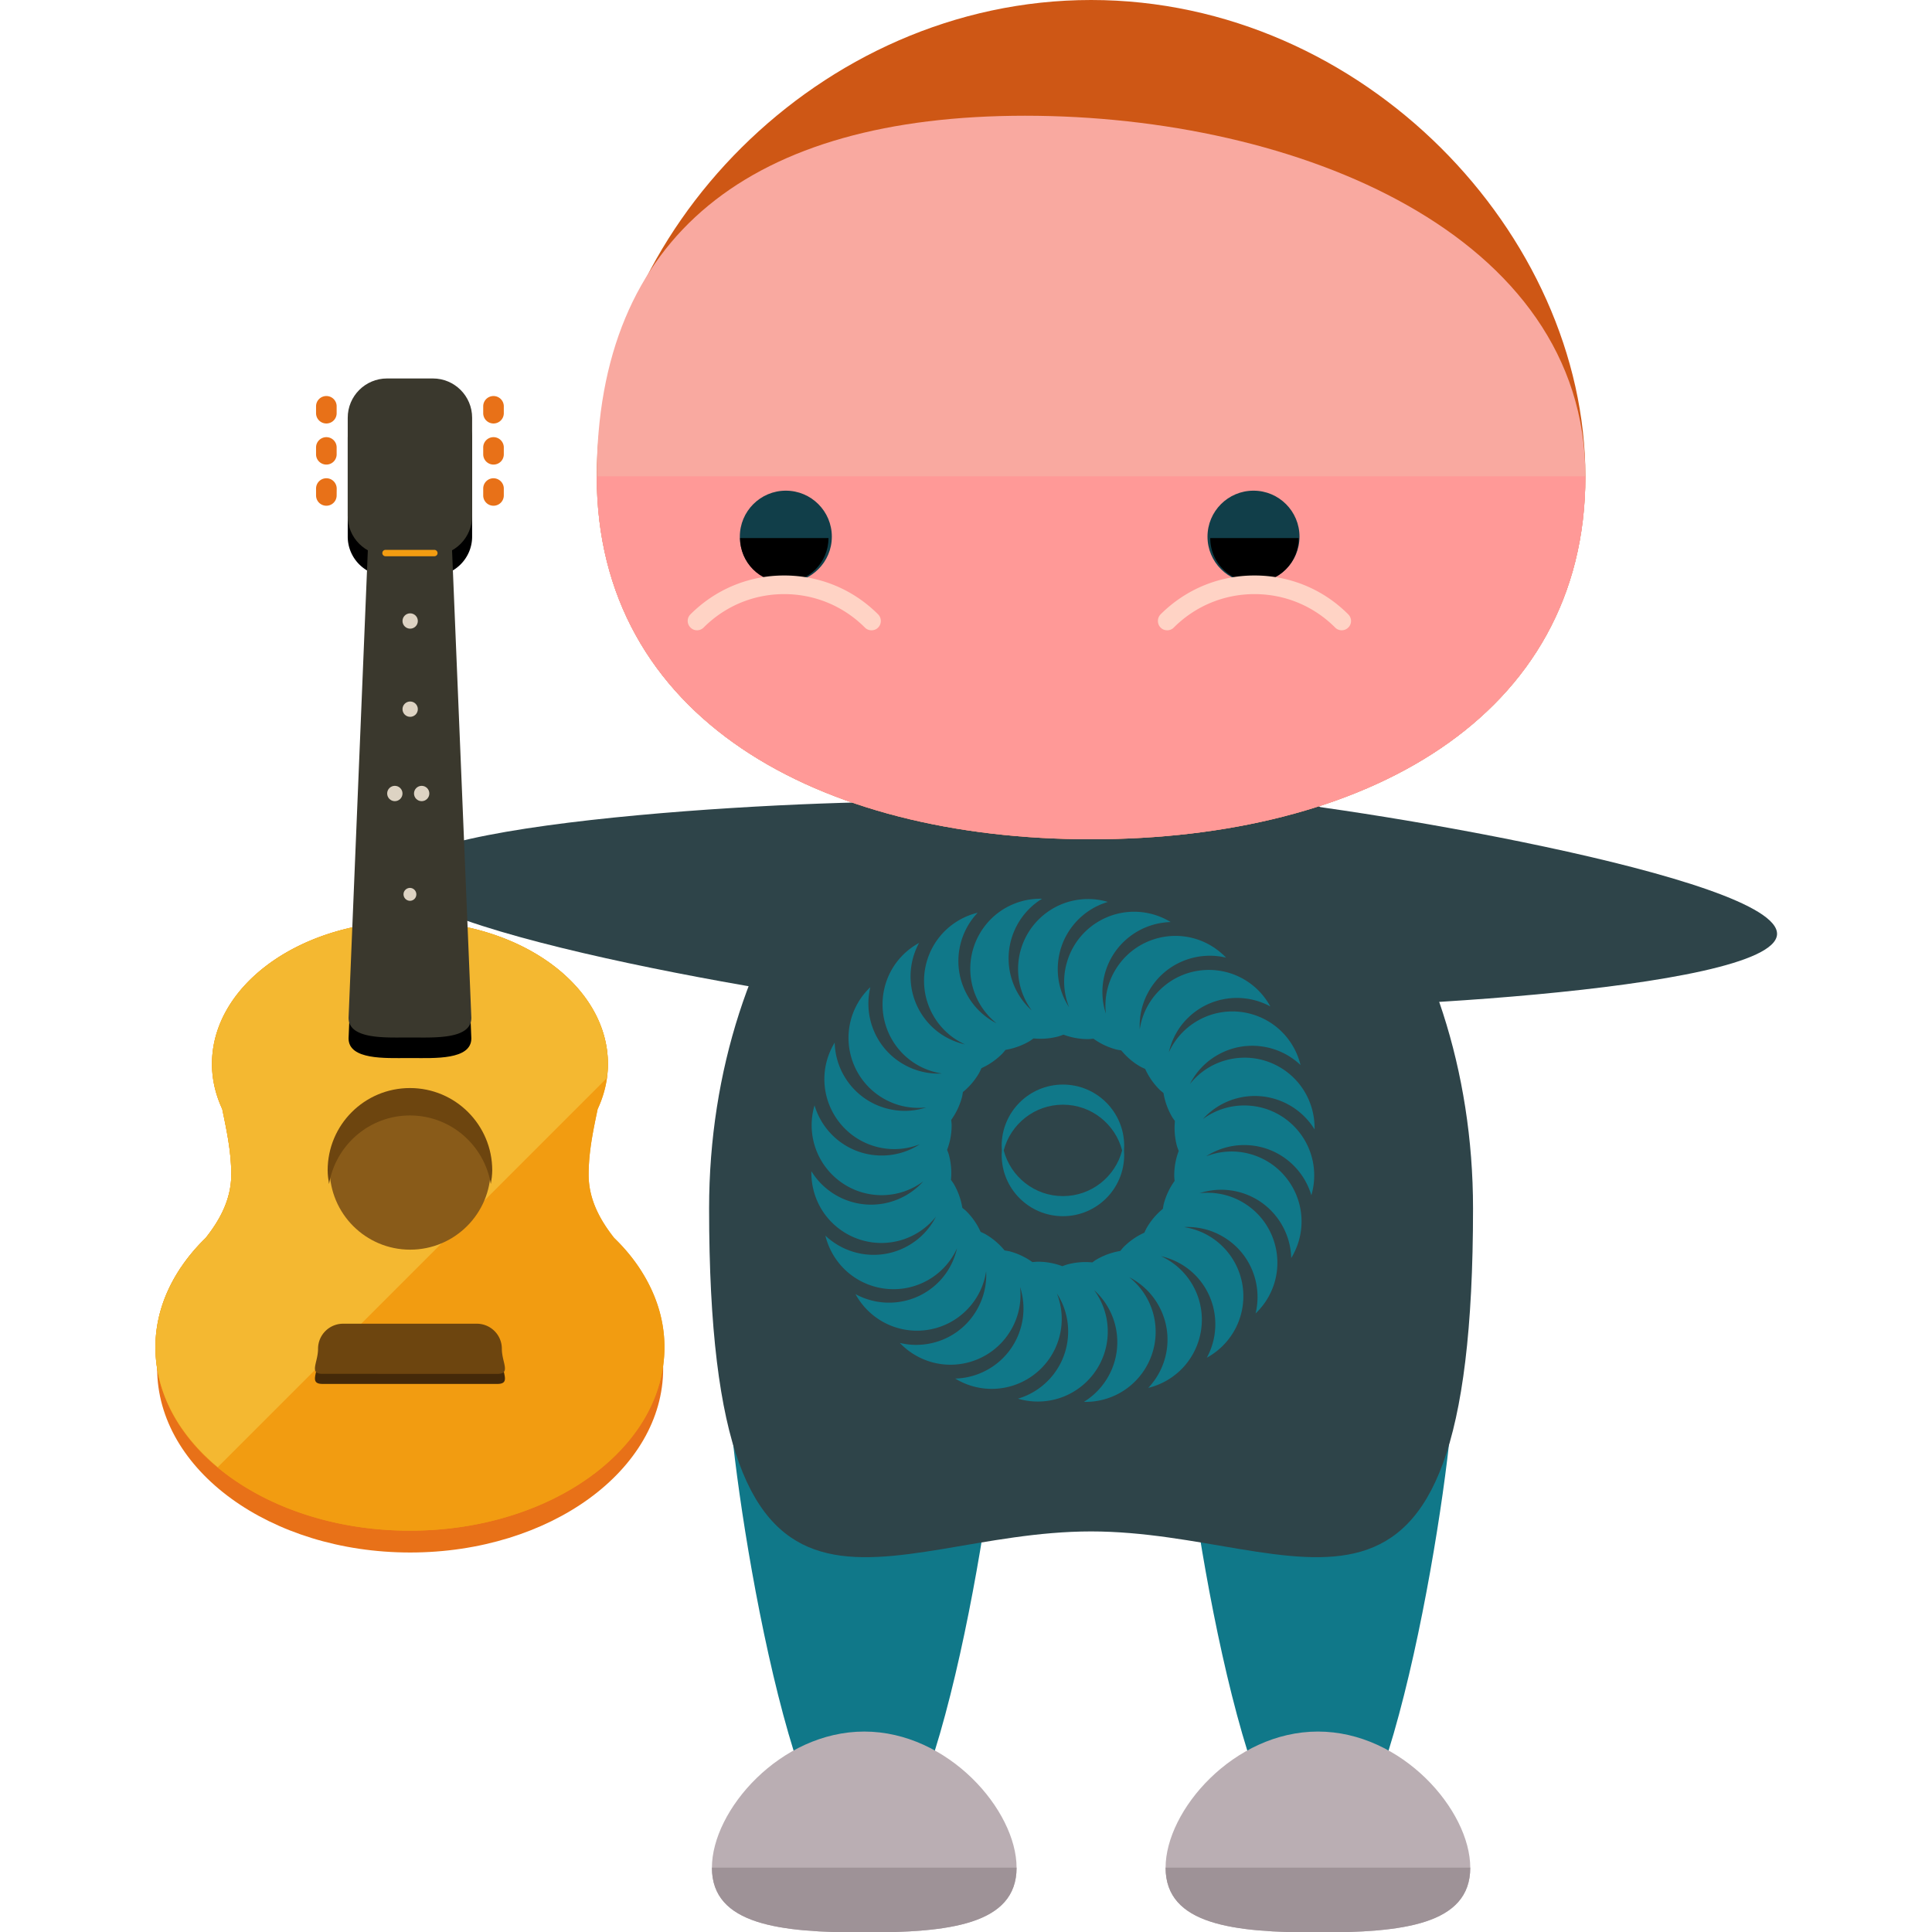 <svg xmlns="http://www.w3.org/2000/svg" viewBox="0 0 504 504">
    <g fill="#2e4449">
        <path d="M288.013 239.159c-.874 15.061-20.961 26.128-44.851 24.757-23.875-1.41-140.745-20.504-139.894-35.564.906-15.069 119.233-20.385 143.108-18.976 23.875 1.387 42.52 14.722 41.637 29.783z"/>
        <path d="M278.829 232.952c.874-15.061 20.953-26.12 44.859-24.757 23.875 1.418 140.737 20.512 139.886 35.572-.906 15.061-119.233 20.385-143.108 18.968-23.875-1.379-42.519-14.722-41.637-29.783z"/>
    </g>
    <path d="M260.775 361.913c0 19.503-15.817 124.668-35.336 124.668-19.495 0-35.304-105.173-35.304-124.668 0-19.495 15.817-35.32 35.304-35.32 19.527 0 35.336 15.825 35.336 35.32zm118.359 0c0 19.503-15.817 124.668-35.336 124.668-19.495 0-35.304-105.173-35.304-124.668 0-19.495 15.817-35.32 35.304-35.32 19.519 0 35.336 15.825 35.336 35.32z" fill="#107889"/>
    <path d="M384.269 315.242c0 126.33-44.599 84.259-99.643 84.259-55.028 0-99.643 42.071-99.643-84.259 0-72.231 44.631-130.781 99.643-130.781 55.029.009 99.643 58.558 99.643 130.781z" fill="#2e4449"/>
    <path d="M265.194 487.219c0 14.935-17.802 16.904-39.739 16.904s-39.739-1.961-39.739-16.904 17.802-35.509 39.739-35.509 39.739 20.567 39.739 35.509z" fill="#baaeb3"/>
    <path d="M265.194 487.219c0 14.935-17.802 16.904-39.739 16.904s-39.739-1.961-39.739-16.904" fill="#9e9297"/>
    <path d="M383.545 487.219c0 14.935-17.802 16.904-39.739 16.904s-39.739-1.961-39.739-16.904 17.802-35.509 39.739-35.509 39.739 20.567 39.739 35.509z" fill="#baaeb3"/>
    <path d="M383.545 487.219c0 14.935-17.802 16.904-39.739 16.904s-39.739-1.961-39.739-16.904" fill="#9e9297"/>
    <path d="M413.579 124.258c0 63.008-57.738 94.681-128.937 94.681-71.215 0-128.969-31.673-128.969-94.681C155.673 61.235 213.427 0 284.642 0c71.2 0 128.937 61.235 128.937 124.258z" fill="#ce5715"/>
    <path d="M413.579 124.258c0 63.008-57.738 94.681-128.937 94.681-71.215 0-128.969-31.673-128.969-94.681 0-63.023 40.511-94.066 111.726-94.066 71.192 0 146.18 31.043 146.18 94.066z" fill="#f9a9a0"/>
    <path d="M413.579 124.258c0 63.008-57.738 94.681-128.937 94.681-71.215 0-128.969-31.673-128.969-94.681" fill="#ff9997"/>
    <circle cx="205" cy="140" r="12" fill="#113e49"/>
    <path d="M216.129 140.367c0 6.388-5.167 11.54-11.54 11.54s-11.524-5.152-11.524-11.54"/>
    <path d="M227.345 164.423a2.377 2.377 0 0 1-1.725-.717c-5.632-5.624-13.107-8.72-21.047-8.72h-.008c-7.94 0-15.399 3.104-21 8.712-.953.953-2.489.977-3.434.008a2.402 2.402 0 0 1-.032-3.419c6.538-6.546 15.218-10.161 24.458-10.161h.016c9.263 0 17.952 3.592 24.505 10.145.937.937.937 2.505 0 3.434-.472.497-1.087.718-1.733.718z" fill="#ffd3c5"/>
    <circle cx="327" cy="140" r="12" fill="#113e49"/>
    <path d="M315.717 140.367a11.52 11.52 0 0 0 11.54 11.54c6.372 0 11.524-5.152 11.524-11.54"/>
    <path d="M304.5 164.423c.599 0 1.229-.221 1.709-.717 5.632-5.624 13.107-8.72 21.047-8.72h.016c7.94 0 15.415 3.104 21.016 8.712a2.405 2.405 0 0 0 3.434.008c.953-.922.969-2.458.016-3.419-6.506-6.546-15.218-10.161-24.458-10.161h-.016c-9.247 0-17.936 3.592-24.505 10.145-.922.937-.922 2.505 0 3.434.481.497 1.095.718 1.741.718z" fill="#ffd3c5"/>
    <ellipse cx="107" cy="357" rx="66" ry="48" fill="#e87118"/>
    <path d="M106.947 240.317c-28.522 0-51.649 16.675-51.649 37.25 0 4.104.969 8.058 2.678 11.76 1.048 5.112 2.355 10.949 2.355 17.117-.016 6.735-3.277 12.201-6.68 16.502-2.418 2.347-4.521 4.836-6.309 7.475-.228.315-.449.622-.614.914-3.938 6.112-6.183 12.91-6.183 20.086 0 26.451 29.72 47.9 66.402 47.884 36.667 0 66.387-21.433 66.387-47.884 0-7.192-2.261-13.989-6.199-20.11a21.758 21.758 0 0 0-.559-.851c-1.804-2.662-3.931-5.175-6.365-7.522-3.387-4.309-6.656-9.767-6.656-16.494 0-6.168 1.292-11.973 2.347-17.093 1.725-3.71 2.686-7.656 2.686-11.784 0-20.575-23.119-37.25-51.641-37.25z" fill="#f29c11"/>
    <path d="M106.947 240.317c-28.522 0-51.649 16.675-51.649 37.25 0 4.104.969 8.058 2.678 11.76 1.048 5.112 2.355 10.949 2.355 17.117-.016 6.735-3.277 12.201-6.68 16.502-2.418 2.347-4.521 4.836-6.309 7.475-.228.315-.449.622-.614.914-3.938 6.112-6.183 12.91-6.183 20.086 0 26.451 29.72 47.9 66.402 47.884 36.667 0 66.387-21.433 66.387-47.884 0-7.192-2.261-13.989-6.199-20.11a21.758 21.758 0 0 0-.559-.851c-1.804-2.662-3.931-5.175-6.365-7.522-3.387-4.309-6.656-9.767-6.656-16.494 0-6.168 1.292-11.973 2.347-17.093 1.725-3.71 2.686-7.656 2.686-11.784 0-20.575-23.119-37.25-51.641-37.25z" fill="#f29c11"/>
    <path d="M55.306 277.559c0 4.104.969 8.058 2.678 11.76 1.048 5.112 2.355 10.949 2.355 17.117-.016 6.735-3.277 12.201-6.68 16.502-2.418 2.347-4.521 4.836-6.309 7.475-.228.315-.449.622-.614.914-3.938 6.112-6.183 12.91-6.183 20.086 0 11.997 6.152 22.93 16.25 31.334l101.494-101.494c.173-1.213.291-2.45.291-3.694 0-20.567-23.119-37.25-51.641-37.25s-51.641 16.683-51.641 37.25z" fill="#f4b831"/>
    <path d="M122.96 270.887c-.016 5.671-9.712 5.128-15.384 5.128H106.3c-5.671 0-15.368.528-15.368-5.128l5.12-124.282c0-5.671 4.584-10.256 10.248-10.256h1.292c5.656 0 10.24 4.584 10.24 10.256l5.128 124.282z"/>
    <path d="M123.165 139.973c0 5.656-4.584 10.256-10.232 10.256H100.96c-5.664 0-10.248-4.584-10.248-10.256v-25.624a10.243 10.243 0 0 1 10.248-10.248h11.957c5.664 0 10.248 4.592 10.248 10.264v25.608z"/>
    <g fill="#3a382d">
        <path d="M122.96 265.515c0 5.664-9.704 5.136-15.384 5.136H106.3c-5.671 0-15.368.52-15.368-5.136l5.12-124.274c0-5.663 4.584-10.256 10.248-10.256h1.276a10.252 10.252 0 0 1 10.256 10.256l5.128 124.274z"/>
        <path d="M123.165 134.609c0 5.671-4.584 10.256-10.232 10.256H100.96c-5.664 0-10.256-4.584-10.248-10.256v-25.616c-.008-5.671 4.584-10.264 10.248-10.264h11.973c5.648 0 10.232 4.592 10.232 10.248v25.632z"/>
    </g>
    <circle cx="107" cy="305" r="21" fill="#895b19"/>
    <path d="M106.947 290.989c10.618 0 19.385 7.743 21.094 17.881.197-1.166.354-2.347.37-3.568-.016-11.863-9.618-21.465-21.465-21.465-11.863 0-21.472 9.602-21.472 21.465 0 1.221.173 2.402.362 3.576 1.71-10.138 10.485-17.889 21.111-17.889z" fill="#6d450f"/>
    <path d="M130.916 354.485c0 3.608 2.442 6.538-1.166 6.538H84.143c-3.608 0-1.174-2.93-1.174-6.538a6.531 6.531 0 0 1 6.538-6.538h34.879a6.53 6.53 0 0 1 6.53 6.538z" fill="#442909"/>
    <path d="M130.916 351.854c0 3.615 2.442 6.554-1.166 6.554l-45.615-.016c-3.616.016-1.166-2.922-1.166-6.538a6.542 6.542 0 0 1 6.538-6.538h34.879a6.53 6.53 0 0 1 6.53 6.538z" fill="#6d450f"/>
    <path d="M87.821 107.796a2.675 2.675 0 0 1-2.678 2.678 2.684 2.684 0 0 1-2.694-2.678v-1.804a2.679 2.679 0 0 1 2.694-2.678 2.675 2.675 0 0 1 2.678 2.678v1.804zm0 10.728a2.674 2.674 0 0 1-2.678 2.67c-1.489 0-2.694-1.197-2.694-2.67v-1.804c0-1.473 1.213-2.678 2.694-2.678a2.682 2.682 0 0 1 2.678 2.686v1.796zm0 10.721a2.682 2.682 0 0 1-2.678 2.686 2.686 2.686 0 0 1-2.694-2.686v-1.796a2.69 2.69 0 0 1 2.694-2.686c1.481 0 2.678 1.205 2.694 2.686l-.016 1.796zm43.607-21.449a2.684 2.684 0 0 1-2.694 2.678 2.679 2.679 0 0 1-2.678-2.694V106a2.677 2.677 0 0 1 2.678-2.686 2.686 2.686 0 0 1 2.694 2.686v1.796zm0 10.72a2.675 2.675 0 0 1-2.678 2.678 2.684 2.684 0 0 1-2.694-2.678v-1.788a2.682 2.682 0 0 1 2.678-2.686 2.696 2.696 0 0 1 2.694 2.686v1.788zm0 10.721a2.687 2.687 0 0 1-2.694 2.694 2.677 2.677 0 0 1-2.678-2.686v-1.796a2.687 2.687 0 0 1 2.678-2.686c1.481.008 2.694 1.205 2.694 2.686v1.788z" fill="#e87118"/>
    <path d="M114.146 144.282c.008.465-.37.827-.843.827h-12.737a.827.827 0 0 1-.827-.827c0-.465.37-.843.843-.843h12.721c.457 0 .843.386.843.843z" fill="#f29c11"/>
    <g fill="#ddd3c3">
        <circle cx="107" cy="162" r="2"/>
        <circle cx="107" cy="185" r="2"/>
        <path d="M108.609 233.314a1.67 1.67 0 0 1-1.662 1.678 1.698 1.698 0 0 1-1.678-1.694c-.016-.906.756-1.662 1.678-1.67a1.684 1.684 0 0 1 1.662 1.686z"/>
        <circle cx="103" cy="207" r="2"/>
        <circle cx="110" cy="207" r="2"/>
    </g>
    <g fill="#107889">
        <path d="M324.578 288.382a18.11 18.11 0 0 0-10.784 3.553 18.193 18.193 0 0 1 8.822-5.404c7.995-2.135 16.195 1.378 20.315 8.105a18.616 18.616 0 0 0-.63-5.183c-2.607-9.744-12.619-15.525-22.363-12.91-3.915 1.04-7.168 3.293-9.515 6.231a18.052 18.052 0 0 1 7.129-7.515c7.176-4.143 16.006-2.859 21.717 2.576a18.446 18.446 0 0 0-1.938-4.844c-5.049-8.736-16.219-11.729-24.946-6.695a18.146 18.146 0 0 0-7.467 8.223c.74-3.237 2.308-6.317 4.836-8.838 5.868-5.86 14.714-6.908 21.638-3.127a18.617 18.617 0 0 0-3.119-4.183c-7.136-7.129-18.708-7.129-25.828 0a18.06 18.06 0 0 0-5.112 10.138 18.14 18.14 0 0 1 2.426-10.051c4.135-7.176 12.43-10.476 20.094-8.633a18.925 18.925 0 0 0-4.104-3.23c-8.736-5.041-19.897-2.048-24.946 6.695-2.024 3.497-2.733 7.389-2.316 11.13a18.129 18.129 0 0 1-.276-10.358c2.15-8.003 9.295-13.328 17.187-13.525a18.524 18.524 0 0 0-4.797-2.064c-9.752-2.615-19.771 3.167-22.37 12.91-1.063 3.915-.725 7.861.646 11.359a18.166 18.166 0 0 1-2.938-9.941c0-8.287 5.514-15.281 13.076-17.518a18.026 18.026 0 0 0-5.167-.748c-10.09 0-18.259 8.176-18.259 18.259 0 4.049 1.331 7.767 3.552 10.791a18.193 18.193 0 0 1-5.404-8.822c-2.143-8.011 1.386-16.195 8.113-20.307-1.717-.039-3.45.15-5.191.614-9.736 2.607-15.525 12.627-12.918 22.378a18.18 18.18 0 0 0 6.239 9.507 18.133 18.133 0 0 1-7.522-7.136c-4.135-7.176-2.859-15.998 2.584-21.717-1.662.402-3.3 1.04-4.844 1.938-8.736 5.049-11.737 16.219-6.695 24.946a18.124 18.124 0 0 0 8.231 7.467c-3.237-.74-6.325-2.316-8.846-4.836-5.86-5.86-6.908-14.706-3.127-21.638a18.597 18.597 0 0 0-4.191 3.119c-7.121 7.129-7.121 18.7 0 25.836a18.144 18.144 0 0 0 10.169 5.112 18.187 18.187 0 0 1-10.075-2.426c-7.184-4.135-10.476-12.43-8.617-20.094a17.757 17.757 0 0 0-3.245 4.104c-5.049 8.728-2.048 19.897 6.688 24.946 3.497 2.024 7.396 2.733 11.13 2.316a18.137 18.137 0 0 1-10.342.268c-8.011-2.143-13.344-9.295-13.533-17.18a18.524 18.524 0 0 0-2.064 4.797c-2.615 9.736 3.167 19.755 12.91 22.37 3.907 1.048 7.845.725 11.351-.638a18.22 18.22 0 0 1-9.933 2.93c-8.287 0-15.281-5.522-17.518-13.091a18.162 18.162 0 0 0-.756 5.175c0 10.082 8.184 18.259 18.267 18.259 4.057 0 7.775-1.339 10.823-3.568a18.292 18.292 0 0 1-8.854 5.419c-8.011 2.143-16.195-1.386-20.307-8.105-.039 1.709.165 3.45.622 5.183 2.599 9.736 12.619 15.525 22.37 12.918a18.178 18.178 0 0 0 9.492-6.223 18.085 18.085 0 0 1-7.121 7.499c-7.176 4.143-15.998 2.851-21.717-2.576a18.47 18.47 0 0 0 1.946 4.844c5.041 8.736 16.203 11.729 24.946 6.695a18.135 18.135 0 0 0 7.452-8.216c-.74 3.23-2.308 6.309-4.829 8.83-5.86 5.86-14.706 6.9-21.646 3.119a18.071 18.071 0 0 0 3.127 4.183c7.129 7.136 18.7 7.136 25.828 0a18.084 18.084 0 0 0 5.12-10.161c.181 3.411-.591 6.9-2.426 10.082-4.135 7.184-12.422 10.476-20.094 8.625a18.45 18.45 0 0 0 4.104 3.23c8.728 5.049 19.905 2.056 24.938-6.688 2.032-3.497 2.741-7.389 2.332-11.122a18.21 18.21 0 0 1 .26 10.342c-2.143 8.011-9.303 13.336-17.18 13.533a18.406 18.406 0 0 0 4.797 2.064c9.736 2.607 19.763-3.167 22.37-12.918a18.123 18.123 0 0 0-.646-11.351 18.14 18.14 0 0 1 2.938 9.933c0 8.294-5.522 15.289-13.091 17.518 1.646.488 3.379.748 5.167.748 10.09 0 18.259-8.168 18.259-18.259 0-4.049-1.323-7.775-3.552-10.799a18.229 18.229 0 0 1 5.419 8.838c2.135 8.011-1.378 16.195-8.105 20.307 1.709.039 3.45-.158 5.183-.622 9.736-2.607 15.525-12.627 12.926-22.363a18.267 18.267 0 0 0-6.246-9.515 18.11 18.11 0 0 1 7.507 7.136c4.151 7.176 2.867 15.99-2.568 21.709a17.913 17.913 0 0 0 4.844-1.938c8.736-5.041 11.729-16.219 6.695-24.946a18.124 18.124 0 0 0-8.231-7.467c3.245.74 6.325 2.324 8.846 4.836 5.853 5.86 6.9 14.714 3.119 21.646a18.394 18.394 0 0 0 4.183-3.127c7.136-7.136 7.136-18.692 0-25.828a18.085 18.085 0 0 0-10.138-5.112 18.15 18.15 0 0 1 10.059 2.426c7.184 4.135 10.476 12.414 8.617 20.094a18.308 18.308 0 0 0 3.245-4.104c5.041-8.736 2.048-19.905-6.695-24.946-3.505-2.024-7.396-2.733-11.138-2.316a18.131 18.131 0 0 1 10.358-.276c8.003 2.15 13.328 9.295 13.533 17.187a18.524 18.524 0 0 0 2.064-4.797c2.615-9.744-3.167-19.755-12.918-22.37a18.091 18.091 0 0 0-11.359.646 18.172 18.172 0 0 1 9.941-2.946c8.294 0 15.281 5.522 17.518 13.091.488-1.638.748-3.379.748-5.167 0-10.079-8.169-18.255-18.259-18.255zm-18.164 19.692a18.198 18.198 0 0 0-2.788 5.86c-.134.48-.181.937-.268 1.41a18.066 18.066 0 0 0-4.206 4.947c-.236.417-.417.843-.622 1.276a18.022 18.022 0 0 0-5.356 3.694c-.339.339-.622.725-.937 1.079a18.262 18.262 0 0 0-6.105 2.182c-.418.236-.788.52-1.174.803a18.093 18.093 0 0 0-6.467.52c-.473.126-.906.307-1.355.465a18.116 18.116 0 0 0-6.396-1.166c-.48 0-.937.063-1.418.102a18.198 18.198 0 0 0-5.86-2.788c-.473-.126-.937-.173-1.41-.268a18.087 18.087 0 0 0-4.947-4.206c-.417-.236-.851-.425-1.284-.622a18.156 18.156 0 0 0-3.686-5.348c-.347-.347-.725-.622-1.095-.937a18.026 18.026 0 0 0-2.166-6.113c-.244-.417-.52-.788-.803-1.174a18.21 18.21 0 0 0-.52-6.483c-.126-.465-.307-.898-.48-1.347a17.908 17.908 0 0 0 1.182-6.388c0-.488-.071-.945-.11-1.426a18.16 18.16 0 0 0 2.788-5.868c.126-.473.181-.929.268-1.402a17.956 17.956 0 0 0 4.214-4.947c.236-.425.417-.859.622-1.284a18.186 18.186 0 0 0 5.341-3.686c.347-.347.63-.725.937-1.079a18.457 18.457 0 0 0 6.12-2.182c.417-.244.788-.528 1.174-.803 2.119.197 4.301.063 6.483-.52.465-.126.89-.307 1.339-.465a18.286 18.286 0 0 0 6.388 1.166c.488 0 .953-.071 1.434-.11a18.118 18.118 0 0 0 5.86 2.788c.465.134.937.181 1.402.276 1.355 1.638 3.001 3.088 4.955 4.206.417.236.843.417 1.276.622a18.063 18.063 0 0 0 3.694 5.341c.339.347.725.63 1.079.937a18.219 18.219 0 0 0 2.182 6.12c.236.418.52.788.803 1.174a18.144 18.144 0 0 0 .512 6.475c.134.473.315.898.473 1.347a18.116 18.116 0 0 0-1.166 6.396c-.002.489.061.954.093 1.426z"/>
        <path d="M277.285 282.931c-8.83 0-15.982 7.16-15.982 15.99 0 .402.024.796.055 1.182-.032.394-.055.788-.055 1.182 0 8.83 7.152 15.982 15.982 15.982s15.982-7.152 15.982-15.982c0-.402-.016-.796-.047-1.182.032-.394.047-.788.047-1.182 0-8.83-7.152-15.99-15.982-15.99zm0 29.098c-7.412 0-13.643-5.065-15.447-11.926 1.804-6.861 8.034-11.926 15.447-11.926 7.42 0 13.643 5.065 15.447 11.926-1.796 6.869-8.019 11.926-15.447 11.926z"/>
    </g>
</svg>
